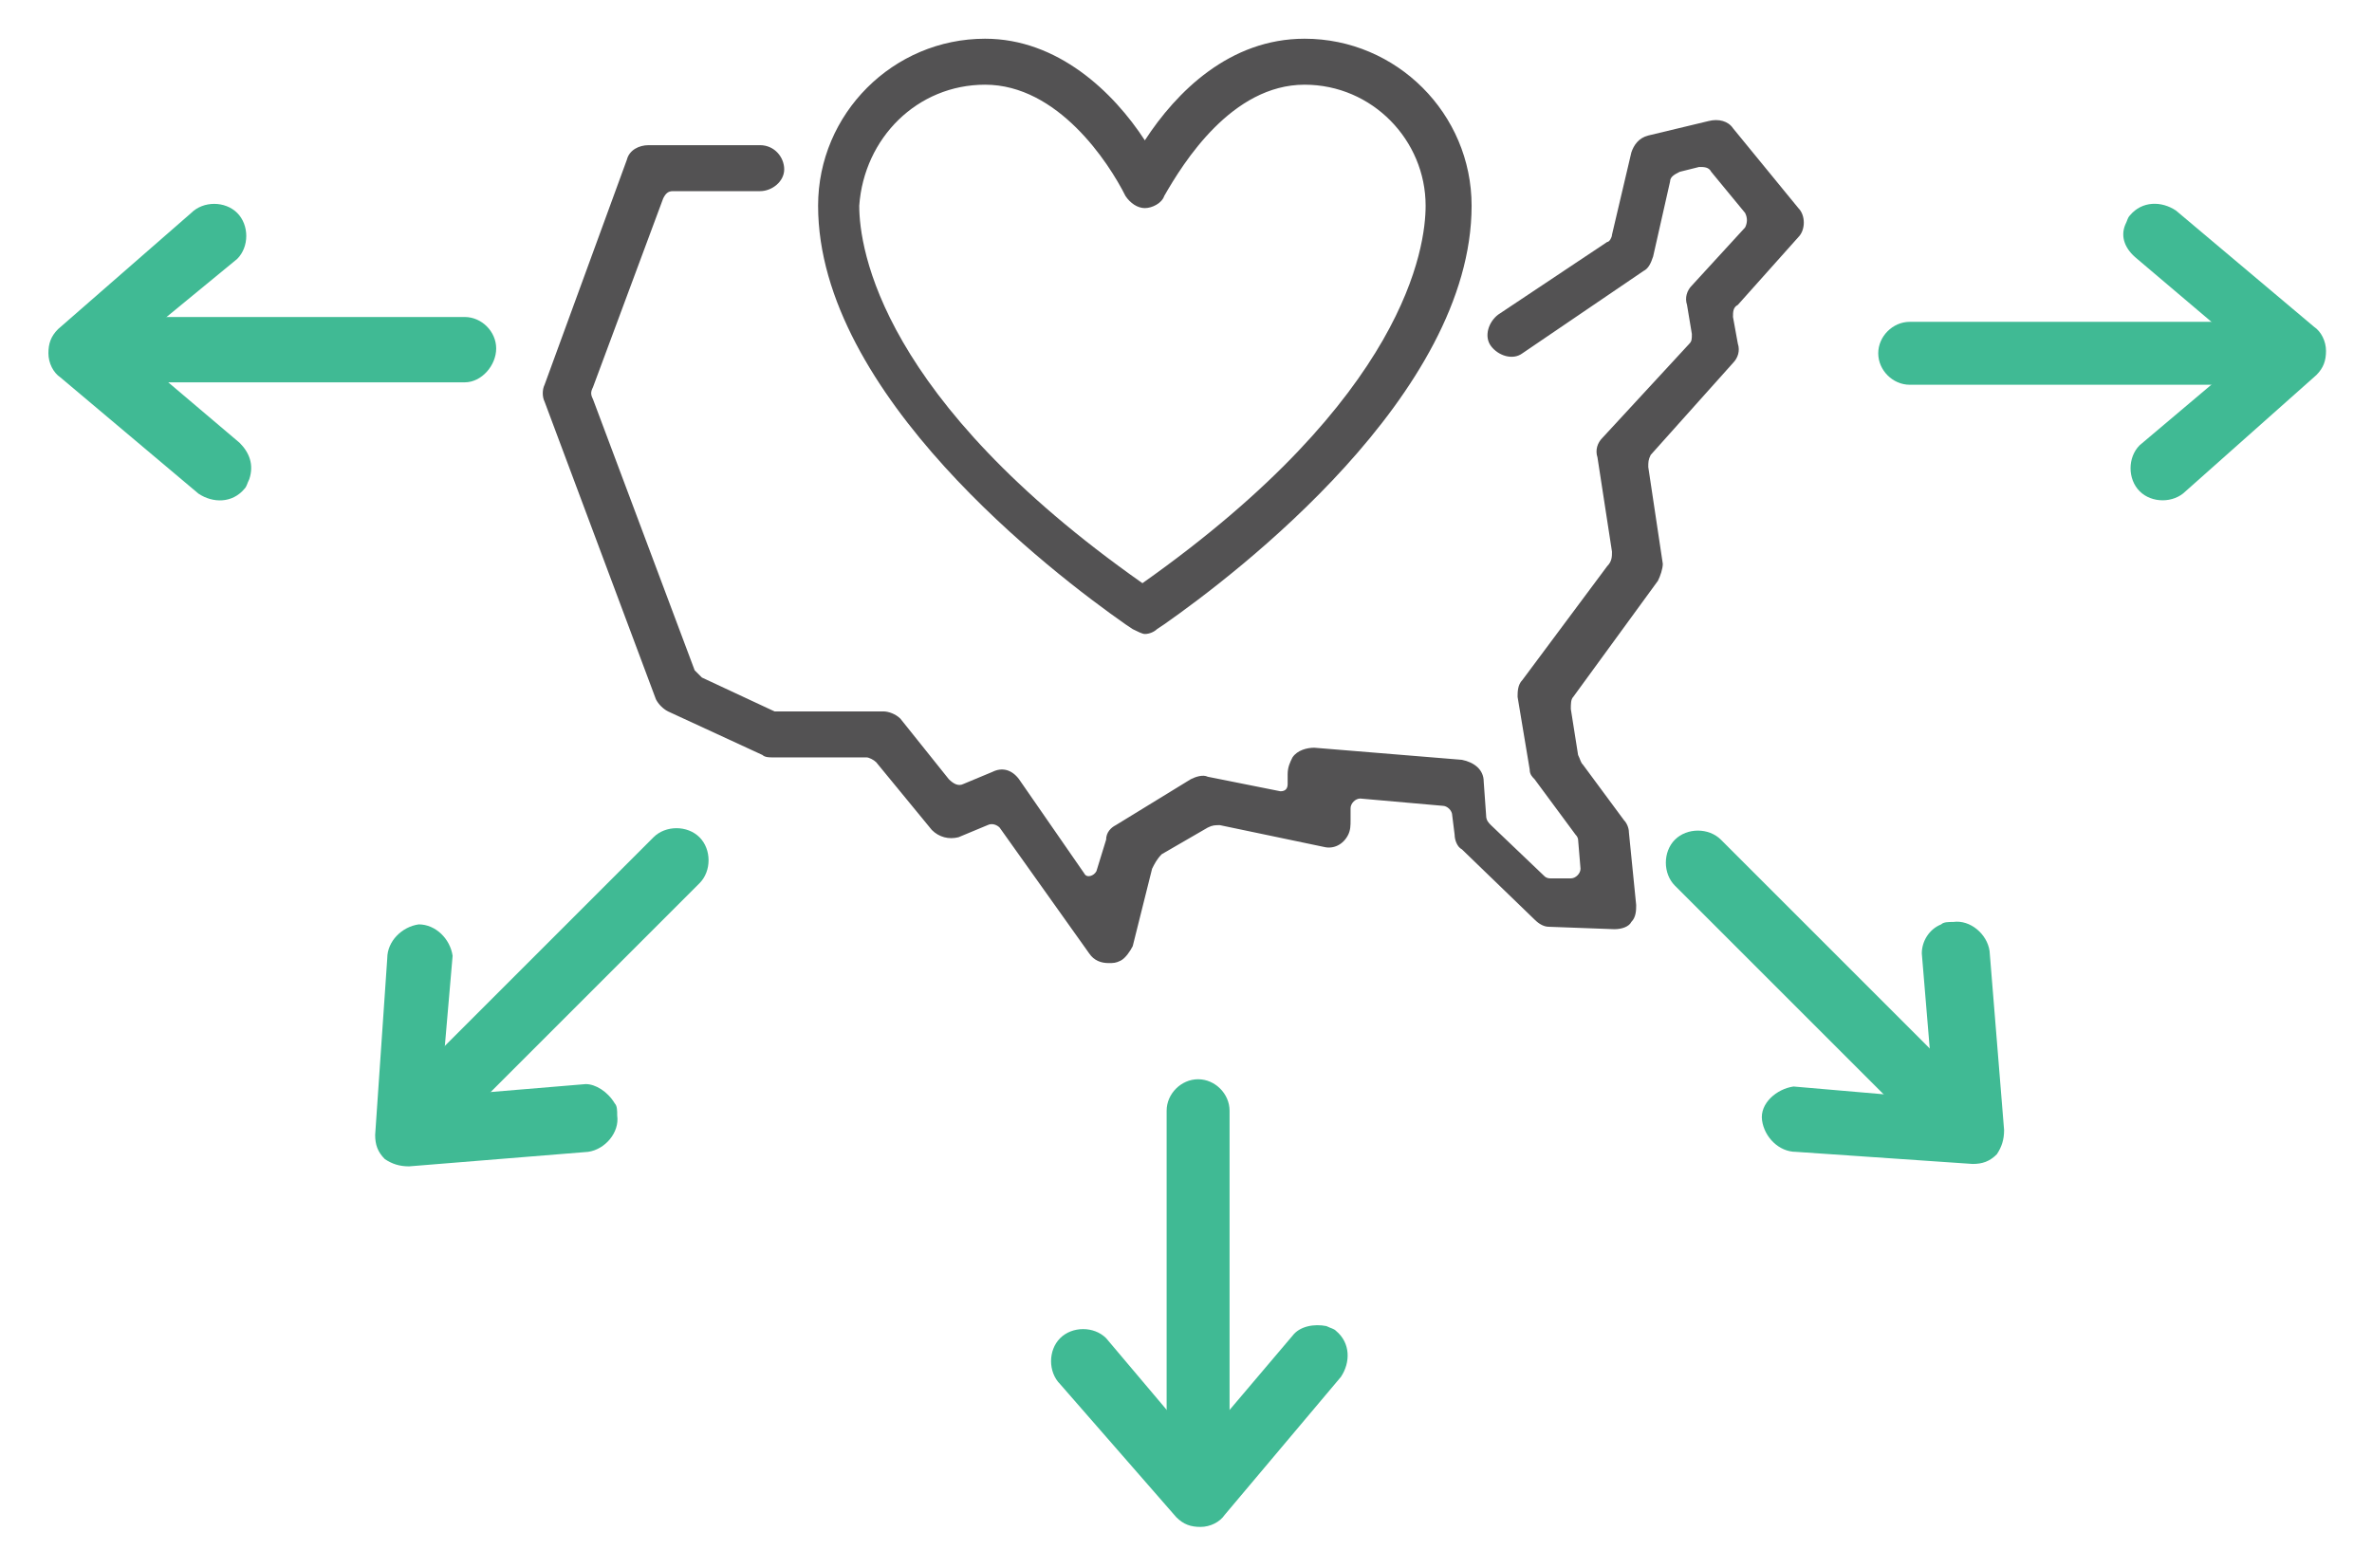 <?xml version="1.0" encoding="utf-8"?>
<!-- Generator: Adobe Illustrator 19.0.1, SVG Export Plug-In . SVG Version: 6.00 Build 0)  -->
<svg version="1.1" id="Layer_1" xmlns="http://www.w3.org/2000/svg" xmlns:xlink="http://www.w3.org/1999/xlink" x="0px" y="0px"
	 width="98px" viewBox="-255.6 364.5 98 64.8" style="enable-background:new -255.6 364.5 98 64.8;" xml:space="preserve">
<style type="text/css">
	.st0{clip-path:url(#SVGID_2_);}
	.st1{fill:#535253;}
	.st2{fill:#40BA94;}
</style>
<g>
	<g>
		<defs>
			<rect id="SVGID_1_" x="-400.2" y="633.5" width="1399.8" height="249.9"/>
		</defs>
		<clipPath id="SVGID_2_">
			<use xlink:href="#SVGID_1_"  style="overflow:visible;"/>
		</clipPath>
		<g transform="matrix(1 0 0 1 0 0)" class="st0">
		</g>
	</g>
</g>
<g>
	<g>
		<path class="st1" d="M-181.3,373.1l-2.7-3.3c-0.2-0.3-0.6-0.4-1-0.3l-2.5,0.6c-0.4,0.1-0.6,0.4-0.7,0.7l-0.8,3.4
			c0,0.1-0.1,0.3-0.2,0.3l-4.5,3c-0.4,0.3-0.6,0.9-0.3,1.3c0.3,0.4,0.9,0.6,1.3,0.3l5-3.4c0.2-0.1,0.3-0.3,0.4-0.6l0.7-3.1
			c0-0.2,0.2-0.3,0.4-0.4l0.8-0.2c0.2,0,0.4,0,0.5,0.2l1.4,1.7c0.1,0.2,0.1,0.4,0,0.6l-2.2,2.4c-0.2,0.2-0.3,0.5-0.2,0.8l0.2,1.2
			c0,0.2,0,0.3-0.1,0.4l-3.6,3.9c-0.2,0.2-0.3,0.5-0.2,0.8l0.6,3.9c0,0.2,0,0.4-0.2,0.6l-3.5,4.7c-0.2,0.2-0.2,0.5-0.2,0.7l0.5,3
			c0,0.2,0.1,0.3,0.2,0.4l1.7,2.3c0.1,0.1,0.1,0.2,0.1,0.2l0.1,1.2c0,0.2-0.2,0.4-0.4,0.4h-0.8c-0.1,0-0.2,0-0.3-0.1l-2.2-2.1
			c-0.1-0.1-0.2-0.2-0.2-0.4l-0.1-1.4c0-0.5-0.4-0.8-0.9-0.9l-6.1-0.5c-0.3,0-0.7,0.1-0.9,0.4c-0.1,0.2-0.2,0.4-0.2,0.7v0.4
			c0,0.2-0.1,0.3-0.3,0.3l-3-0.6c-0.2-0.1-0.5,0-0.7,0.1l-3.1,1.9c-0.2,0.1-0.4,0.3-0.4,0.6l-0.4,1.3c-0.1,0.2-0.4,0.3-0.5,0.1
			l-2.7-3.9c-0.3-0.4-0.7-0.5-1.1-0.3l-1.2,0.5c-0.2,0.1-0.4,0-0.6-0.2l-2-2.5c-0.2-0.2-0.5-0.3-0.7-0.3h-4.3c-0.1,0-0.1,0-0.2,0
			l-3-1.4c-0.1-0.1-0.2-0.2-0.3-0.3l-4.2-11.2c-0.1-0.2-0.1-0.3,0-0.5l2.9-7.8c0.1-0.2,0.2-0.3,0.4-0.3h3.6c0.5,0,1-0.4,1-0.9
			s-0.4-1-1-1h-4.6c-0.4,0-0.8,0.2-0.9,0.6l-3.4,9.3c-0.1,0.2-0.1,0.5,0,0.7l4.6,12.3c0.1,0.2,0.3,0.4,0.5,0.5l3.9,1.8
			c0.1,0.1,0.3,0.1,0.4,0.1h3.9c0.1,0,0.3,0.1,0.4,0.2l2.3,2.8c0.3,0.3,0.7,0.4,1.1,0.3l1.2-0.5c0.2-0.1,0.4,0,0.5,0.1l3.7,5.2
			c0.2,0.3,0.5,0.4,0.8,0.4c0.2,0,0.3,0,0.5-0.1c0.2-0.1,0.4-0.4,0.5-0.6l0.8-3.2c0.1-0.2,0.2-0.4,0.4-0.6l1.9-1.1
			c0.2-0.1,0.3-0.1,0.5-0.1l4.3,0.9c0.4,0.1,0.8-0.1,1-0.5c0.1-0.2,0.1-0.4,0.1-0.6v-0.5c0-0.2,0.2-0.4,0.4-0.4l3.4,0.3
			c0.2,0,0.4,0.2,0.4,0.4l0.1,0.8c0,0.2,0.1,0.5,0.3,0.6l3,2.9c0.2,0.2,0.4,0.3,0.6,0.3l2.7,0.1c0.3,0,0.6-0.1,0.7-0.3
			c0.2-0.2,0.2-0.5,0.2-0.7l-0.3-3c0-0.2-0.1-0.4-0.2-0.5l-1.7-2.3c-0.1-0.1-0.1-0.2-0.2-0.4l-0.3-1.9c0-0.2,0-0.4,0.1-0.5l3.5-4.8
			c0.1-0.2,0.2-0.5,0.2-0.7l-0.6-4c0-0.2,0-0.3,0.1-0.5l3.4-3.8c0.2-0.2,0.3-0.5,0.2-0.8l-0.2-1.1c0-0.2,0-0.4,0.2-0.5l2.5-2.8
			C-181,374-181,373.4-181.3,373.1z"/>
		<path class="st1" d="M-209.1,390.3l0.3,0.2c0.2,0.1,0.4,0.2,0.5,0.2c0.2,0,0.4-0.1,0.5-0.2l0.3-0.2c3-2.1,12.7-9.5,12.7-17.3
			c0-3.8-3.1-6.9-6.9-6.9c-3.1,0-5.3,2.2-6.6,4.2c-1.3-2-3.6-4.2-6.6-4.2c-3.8,0-6.9,3.1-6.9,6.9
			C-221.8,380.8-212.1,388.2-209.1,390.3z M-214.9,368c3,0,5.1,3.2,5.8,4.6c0.2,0.3,0.5,0.5,0.8,0.5s0.7-0.2,0.8-0.5
			c0.8-1.4,2.8-4.6,5.8-4.6c2.8,0,5,2.3,5,5c0,1.7-0.8,7.9-11.7,15.6c-10.8-7.6-11.7-13.8-11.7-15.6
			C-219.9,370.2-217.7,368-214.9,368z"/>
	</g>
	<path class="st2" d="M-200.8,419.3c0.2,0.1,0.3,0.1,0.4,0.2c0.6,0.5,0.6,1.3,0.2,1.9l-4.8,5.7c-0.2,0.3-0.6,0.5-1,0.5
		c-0.4,0-0.7-0.1-1-0.4l-4.8-5.5c-0.5-0.5-0.5-1.4,0-1.9s1.4-0.5,1.9,0l3.8,4.5l3.9-4.6C-201.9,419.3-201.3,419.2-200.8,419.3z"/>
	<path class="st2" d="M-206.1,427.2c-0.7,0-1.3-0.6-1.3-1.3v-15.5c0-0.7,0.6-1.3,1.3-1.3c0.7,0,1.3,0.6,1.3,1.3v15.4
		C-204.8,426.6-205.4,427.2-206.1,427.2z"/>
	<path class="st2" d="M-167.8,373.8c0.1-0.2,0.1-0.3,0.2-0.4c0.5-0.6,1.3-0.6,1.9-0.2l5.7,4.8c0.3,0.2,0.5,0.6,0.5,1
		c0,0.4-0.1,0.7-0.4,1l-5.4,4.8c-0.5,0.5-1.4,0.5-1.9,0s-0.5-1.4,0-1.9l4.5-3.8l-4.6-3.9C-167.8,374.8-168,374.3-167.8,373.8z"/>
	<path class="st2" d="M-161.3,380.4h-15.4c-0.7,0-1.3-0.6-1.3-1.3c0-0.7,0.6-1.3,1.3-1.3h15.4c0.7,0,1.3,0.6,1.3,1.3
		C-159.9,379.8-160.5,380.4-161.3,380.4z"/>
	<path class="st2" d="M-245.3,384.3c-0.1,0.2-0.1,0.3-0.2,0.4c-0.5,0.6-1.3,0.6-1.9,0.2l-5.7-4.8c-0.3-0.2-0.5-0.6-0.5-1
		c0-0.4,0.1-0.7,0.4-1l5.5-4.8c0.5-0.5,1.4-0.5,1.9,0s0.5,1.4,0,1.9l-4.5,3.7l4.6,3.9C-245.3,383.2-245.1,383.7-245.3,384.3z"/>
	<path class="st2" d="M-236.4,380.3h-15.4c-0.7,0-1.3-0.6-1.3-1.3c0-0.7,0.5-1.4,1.3-1.4h15.4c0.7,0,1.3,0.6,1.3,1.3
		C-235.1,379.6-235.7,380.3-236.4,380.3z"/>
	<path class="st2" d="M-230.2,410.1c0.1,0.1,0.1,0.3,0.1,0.5c0.1,0.7-0.5,1.4-1.2,1.5l-7.4,0.6c-0.4,0-0.7-0.1-1-0.3
		c-0.3-0.3-0.4-0.6-0.4-1l0.5-7.3c0-0.7,0.6-1.3,1.3-1.4c0.7,0,1.3,0.6,1.4,1.3l-0.5,5.8l6-0.5C-231,409.3-230.5,409.6-230.2,410.1z
		"/>
	<path class="st2" d="M-238.6,412.3c-0.3,0-0.7-0.1-0.9-0.4c-0.5-0.5-0.5-1.4,0-1.9l10.9-10.9c0.5-0.5,1.4-0.5,1.9,0s0.5,1.4,0,1.9
		l-10.9,10.9C-237.9,412.2-238.2,412.3-238.6,412.3z"/>
	<path class="st2" d="M-175.4,402.7c0.1-0.1,0.3-0.1,0.5-0.1c0.7-0.1,1.4,0.5,1.5,1.2l0.6,7.4c0,0.4-0.1,0.7-0.3,1
		c-0.3,0.3-0.6,0.4-1,0.4l-7.3-0.5c-0.7,0-1.3-0.6-1.4-1.3c-0.1-0.7,0.6-1.3,1.3-1.4l5.8,0.5l-0.5-6
		C-176.2,403.4-175.9,402.9-175.4,402.7z"/>
	<path class="st2" d="M-174.6,412.4c-0.3,0-0.7-0.1-0.9-0.4l-10.9-10.9c-0.5-0.5-0.5-1.4,0-1.9s1.4-0.5,1.9,0l10.9,10.9
		c0.5,0.5,0.5,1.4,0,1.9C-173.9,412.2-174.2,412.4-174.6,412.4z"/>
</g>
</svg>
